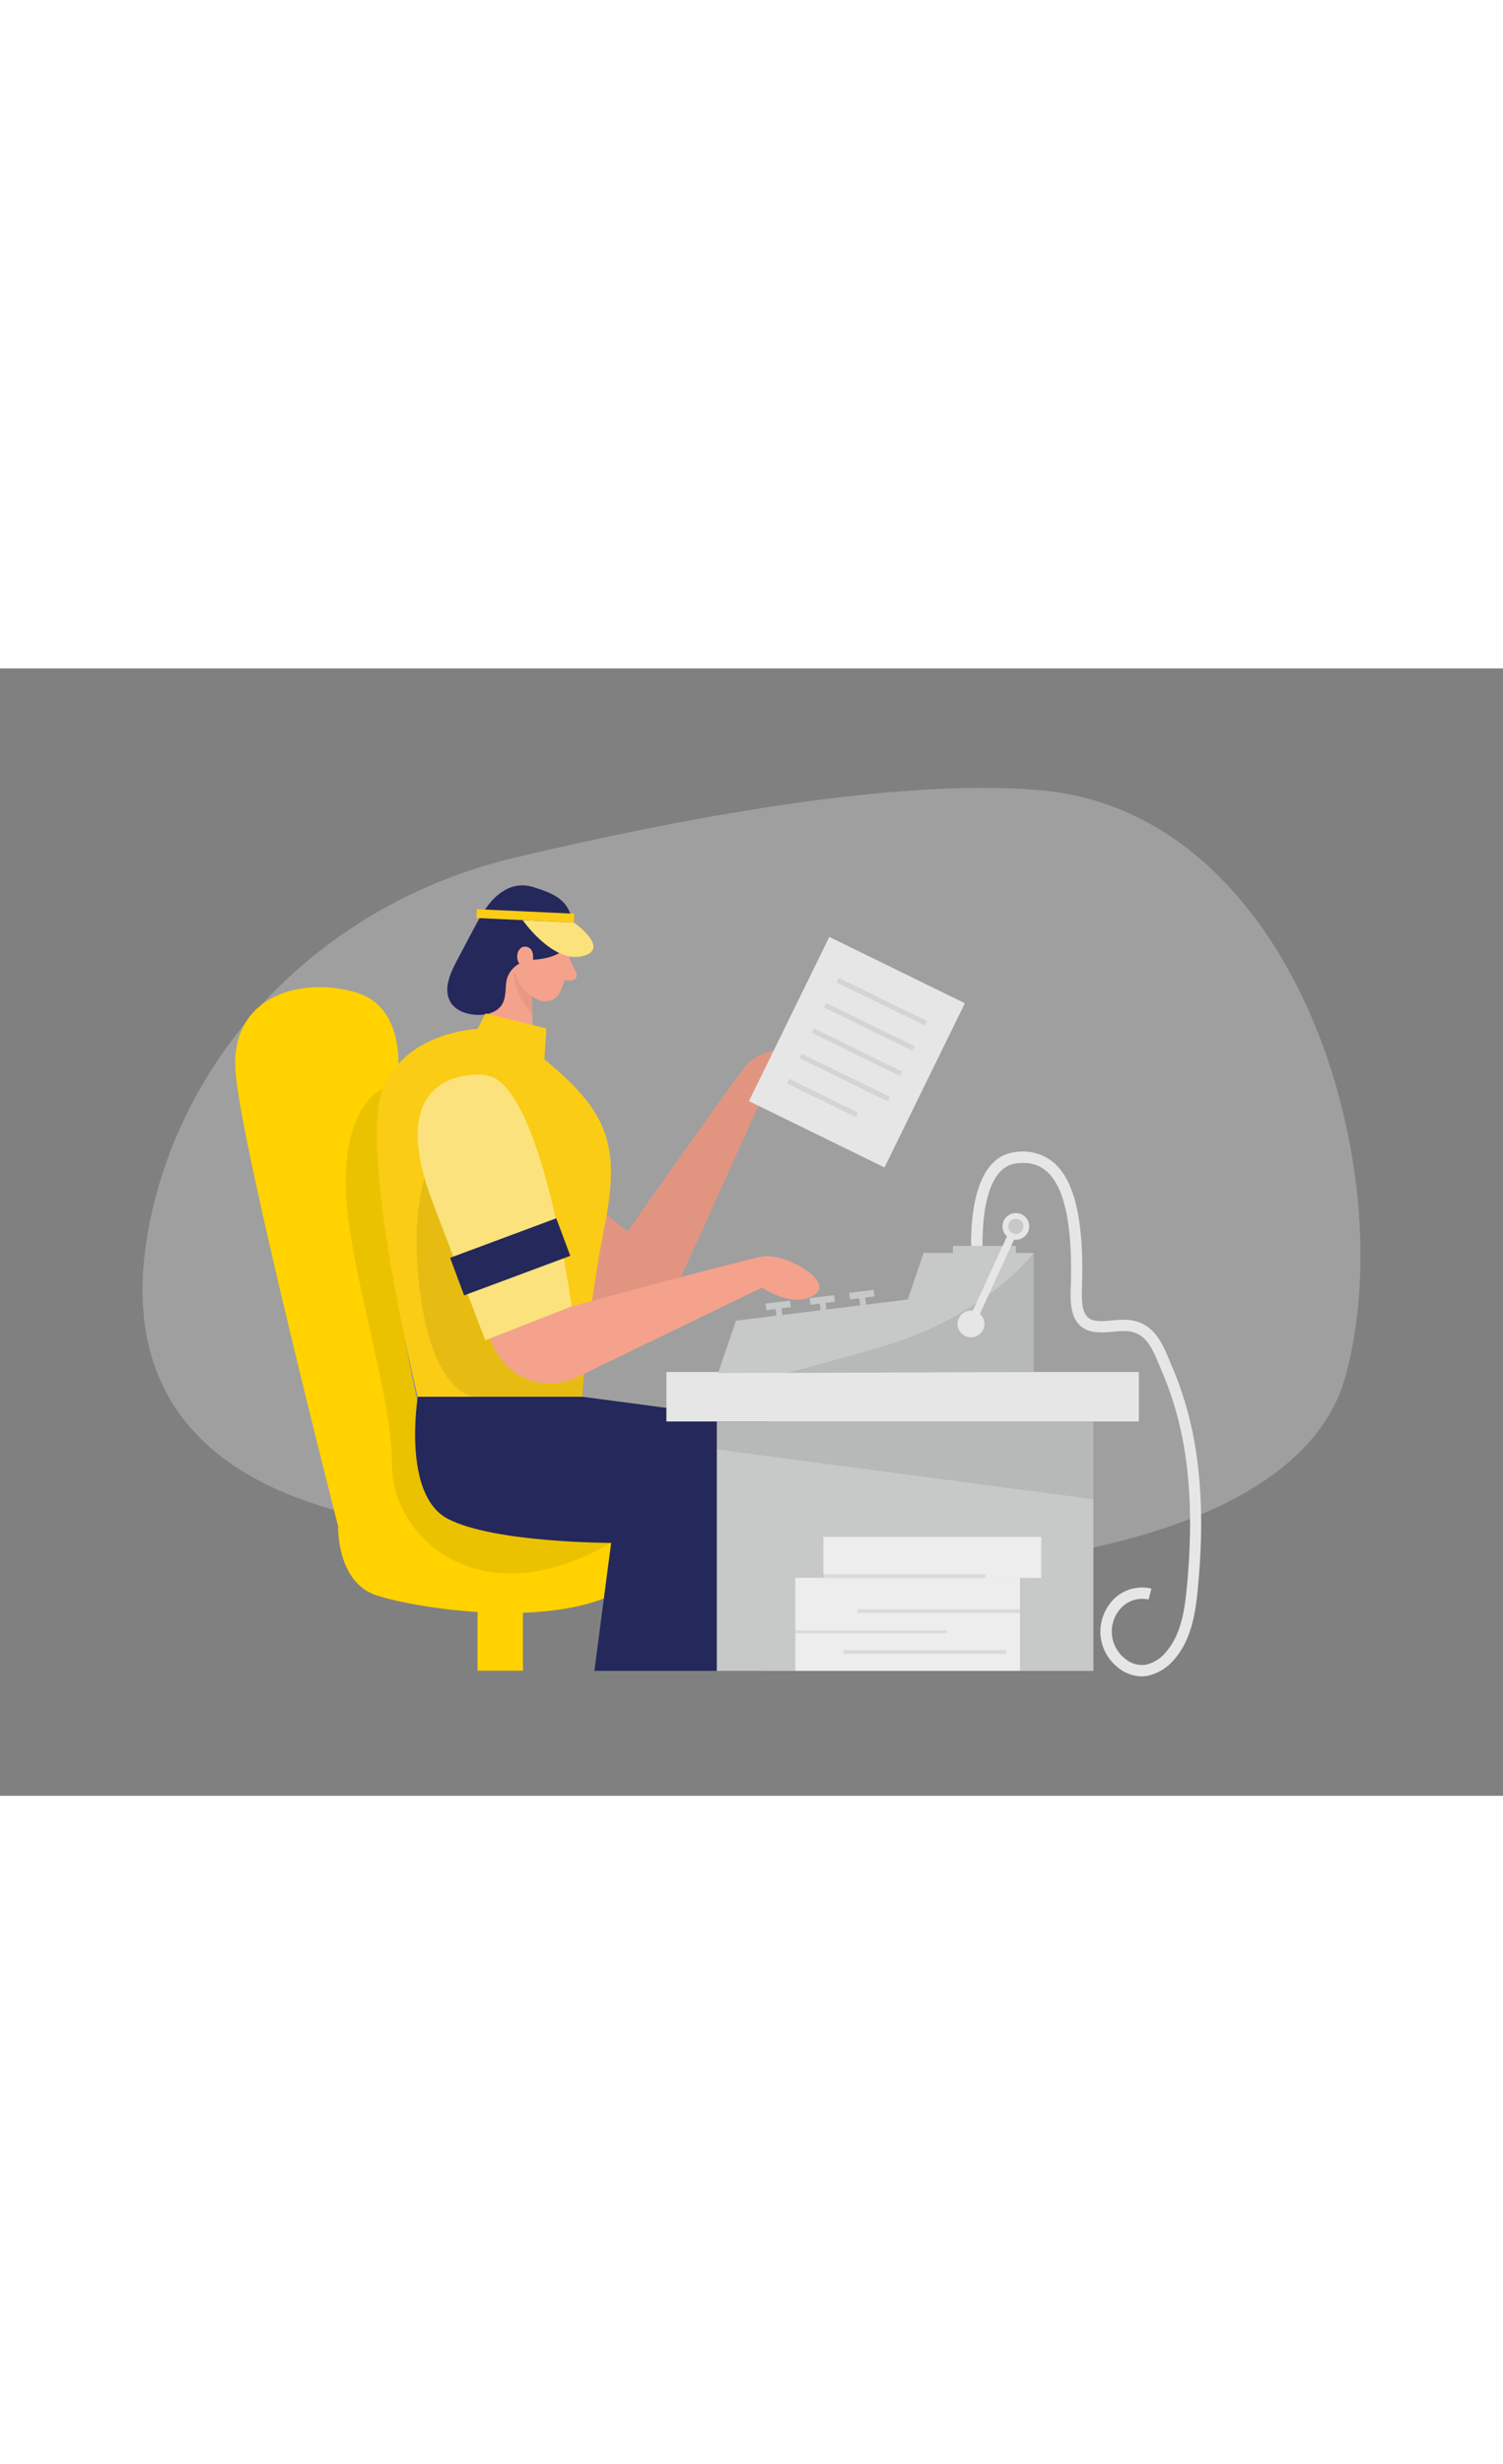 <svg id="Layer_1" data-name="Layer 1" xmlns="http://www.w3.org/2000/svg" viewBox="0 0 400 300" data-imageid="accountant-two-color" imageName="Accountant" class="illustrations_image" style="width: 183px;"><rect x="0" y="0" width="400" height="300" fill="#808080" stroke="none"/><path d="M136.76,50.41c-47.5,11.3-85,47-96,92.87-8.19,34.15-1,69.36,54.09,82.16C214,253.13,342.62,244,358,188.63S344.85,38.27,276.73,32.4C237.94,29.05,179.72,40.19,136.76,50.41Z" fill="#e6e6e6" opacity="0.3"/><rect x="127.09" y="245.46" width="12.08" height="21.25" fill="#ffd200"/><path d="M303.86,268.21a10.18,10.18,0,0,1-6.37-2.37,12.23,12.23,0,0,1-4.63-8.95,12.38,12.38,0,0,1,3.72-9.38,10.77,10.77,0,0,1,9.85-2.65l-.75,2.91a7.73,7.73,0,0,0-7,1.92,9.16,9.16,0,0,0,.73,13.81,6.91,6.91,0,0,0,5.6,1.61,9.75,9.75,0,0,0,5.2-3.25c4.15-4.68,5.1-11.49,5.67-17.51,1.27-13.56,1.1-25.24-.53-35.69a89.34,89.34,0,0,0-6-21.3c-.24-.55-.47-1.11-.69-1.66-2-4.74-3.64-8.83-8.45-9.33a21.46,21.46,0,0,0-3.86.12c-2.28.2-4.64.41-6.74-.34-5-1.78-4.76-7.83-4.64-11.45.54-16.08-1.56-26.4-6.22-30.69-2.13-2-4.82-2.71-8.21-2.31-4.51.53-7.38,5-8.55,13.22a64.62,64.62,0,0,0-.31,13.11l-3,.29c-.11-1.14-2.54-27.95,11.49-29.6a12.71,12.71,0,0,1,10.59,3.08c5.41,5,7.76,15.77,7.19,33-.13,3.95,0,7.56,2.65,8.53,1.48.53,3.51.35,5.47.17a24.45,24.45,0,0,1,4.43-.12c6.59.7,8.88,6.26,10.91,11.18.22.54.45,1.08.68,1.62a92.3,92.3,0,0,1,6.17,22c1.67,10.7,1.85,22.62.55,36.43-.61,6.49-1.65,13.86-6.41,19.22a12.63,12.63,0,0,1-6.89,4.21A9.23,9.23,0,0,1,303.86,268.21Z" fill="#e6e6e6"/><rect x="253.61" y="153.67" width="16.74" height="1.88" fill="#c7c9c9"/><path d="M90,228.33s-.49,14.85,10.23,18.34S147.66,256,166,244.92s7.1-25.61-8.53-24.44S90,228.33,90,228.33Z" fill="#ffd200"/><path d="M105.71,109.87S109,90.69,95,86.31s-34.05.28-32.3,21.24S90,228.33,90,228.33l29.1-2S96.35,153.53,105.71,109.87Z" fill="#ffd200"/><path d="M135.47,124.37,122,150.66l36.82,19a16.41,16.41,0,0,0,22.48-7.81L203.83,112s10-.93,11.94-7.42-13.5-3.61-17.26,1.1S167,149.84,167,149.84Z" fill="#f4a28c"/><path d="M135.47,124.37,122,150.66l36.82,19a16.41,16.41,0,0,0,22.48-7.81L203.83,112s10-.93,11.94-7.42-13.5-3.61-17.26,1.1S167,149.84,167,149.84Z" opacity="0.08"/><polygon points="136.23 71 129.2 95.81 141.9 101.62 141.37 80.21 136.23 71" fill="#f4a28c"/><path d="M141.54,84.39a10.43,10.43,0,0,1-4.74-3.65s-.4,5.25,4.72,11.08Z" fill="#ce8172" opacity="0.31"/><path d="M152.33,71.81s-.78,8.73-3.24,14.19a4.4,4.4,0,0,1-5.85,2.19c-2.74-1.28-6.06-3.81-6.21-8.54l-1.24-8s-.6-5,4.89-7.67S153.07,66.51,152.33,71.81Z" fill="#f4a28c"/><path d="M151.56,77.28,153.37,81a1.4,1.4,0,0,1-1.25,2l-3.41,0Z" fill="#f4a28c"/><path d="M101.87,111.91S92.28,115.38,92,136s12.53,57,12.33,75.91,23.14,41.27,58.26,20.77-29.07-27.51-29.07-27.51Z" opacity="0.08"/><path d="M111.19,193.81s-4.27,26.08,8,32.49,43.46,6.4,43.46,6.4l-4.46,34.05h45.18l1.16-66.36L155,193.81Z" fill="#24285b"/><rect x="177.35" y="187.22" width="125.74" height="13.17" transform="translate(480.44 387.61) rotate(-180)" fill="#e6e6e6"/><path d="M152.39,67.52s2.41,9.32-10.55,10c-3.72.21-6.81,2.69-7.16,6.35-.18,2-.1,4.1-1.2,5.74-1.27,1.89-3.76,2.56-6,2.59-2.91,0-6.1-.93-7.59-3.43-1.95-3.29-.16-7.46,1.62-10.84L126,69.43c2.14-4,4.48-8.3,8.49-10.49A9.32,9.32,0,0,1,140,57.77a14.57,14.57,0,0,1,2.75.69C147.87,60.11,151.31,61.78,152.39,67.52Z" fill="#24285b"/><path d="M141.84,77.57s.53-3.34-2-3.53-3.34,4.63,0,5.68Z" fill="#f4a28c"/><path d="M141.9,101.62l-12.7-5.81s-20.73-.2-27.33,16.1,9.32,81.9,9.32,81.9H155a355.84,355.84,0,0,1,5.82-45C165.52,125.49,161.37,117,141.9,101.62Z" fill="#facc15" class="target-color"/><path d="M130.22,108.11a29.25,29.25,0,0,1,11.93,23.46c-.07,15.55-3.53,44.86,7.1,44.68l6.86,4.7L155,193.81h-29s-12.88-.94-15-36.22S130.22,108.11,130.22,108.11Z" opacity="0.08"/><path d="M144.86,104l.57-8.19-16.23-4-2.11,4.09S130.61,103.46,144.86,104Z" fill="#facc15" class="target-color"/><rect x="190.77" y="200.39" width="100.22" height="66.36" transform="translate(481.76 467.15) rotate(-180)" fill="#c7c9c9"/><path d="M142.36,130.5l-27.21,11.56,16.11,38.19a16.4,16.4,0,0,0,22.27,8.39l49.24-23.86s8.26,5.67,13.92,1.94-8.06-11.41-14-10.2-52.46,13.73-52.46,13.73Z" fill="#f4a28c"/><path d="M152.12,169.75s-8-60.42-23.16-61.58c-9-.69-25.37,3.52-13.81,33.89l14,36.73Z" fill="#facc15" class="target-color"/><path d="M152.12,169.75s-8-60.42-23.16-61.58c-9-.69-25.37,3.52-13.81,33.89l14,36.73Z" fill="#fff" opacity="0.44"/><polygon points="290.99 200.39 290.99 221.1 190.77 207.82 190.77 200.39 290.99 200.39" opacity="0.08"/><polygon points="275.1 155.55 275.1 187.22 191.1 187.51 193.81 179.62 195.89 173.57 241.6 167.93 245.8 155.55 275.1 155.55" fill="#c7c9c9"/><path d="M275.1,155.55v31.67l-65.88.29s15.52-4,26.66-7.41C262.88,171.9,275.1,155.55,275.1,155.55Z" opacity="0.08"/><path d="M260.79,171.73,269.88,152a3.55,3.55,0,1,0-1.88-.86l-9.09,19.77a3.56,3.56,0,1,0,1.88.87Z" fill="#e6e6e6"/><circle cx="270.35" cy="148.45" r="2.03" fill="#c7c9c9"/><rect x="203.82" y="168.63" width="6.55" height="1.76" transform="translate(-19.26 26.73) rotate(-7.06)" fill="#c7c9c9"/><rect x="206.47" y="169.5" width="1.58" height="2.78" transform="translate(-19.43 26.76) rotate(-7.06)" fill="#c7c9c9"/><rect x="215.55" y="167.18" width="6.55" height="1.76" transform="translate(-18.99 28.16) rotate(-7.06)" fill="#c7c9c9"/><rect x="218.2" y="168.05" width="1.58" height="2.78" transform="translate(-19.16 28.19) rotate(-7.06)" fill="#c7c9c9"/><rect x="226.09" y="165.77" width="6.55" height="1.76" transform="translate(-18.74 29.44) rotate(-7.06)" fill="#c7c9c9"/><rect x="228.74" y="166.64" width="1.58" height="2.78" transform="translate(-18.91 29.47) rotate(-7.06)" fill="#c7c9c9"/><rect x="126.84" y="64.66" width="25.96" height="2.35" transform="translate(3.2 -6.41) rotate(2.66)" fill="#facc15" class="target-color"/><path d="M139.12,67s8,11.46,15.83,9.57-2.22-8.94-2.22-8.94Z" fill="#facc15" class="target-color"/><path d="M139.12,67s8,11.46,15.83,9.57-2.22-8.94-2.22-8.94Z" fill="#fff" opacity="0.44"/><rect x="207.96" y="77.81" width="40.17" height="48.65" transform="translate(68.13 -89.87) rotate(26.08)" fill="#e6e6e6"/><rect x="221.55" y="88.02" width="26.16" height="1.33" transform="translate(62.89 -94.13) rotate(26.08)" opacity="0.08"/><rect x="218.26" y="94.74" width="26.16" height="1.33" transform="translate(65.51 -92) rotate(26.08)" opacity="0.08"/><rect x="214.96" y="101.47" width="26.16" height="1.33" transform="translate(68.13 -89.87) rotate(26.08)" opacity="0.08"/><rect x="211.67" y="108.19" width="26.16" height="1.33" transform="translate(70.75 -87.73) rotate(26.08)" opacity="0.08"/><rect x="208.67" y="113.65" width="20.38" height="1.33" transform="translate(72.55 -84.59) rotate(26.08)" opacity="0.08"/><rect x="219.13" y="231.11" width="57.96" height="10.9" fill="#ededed"/><rect x="211.67" y="242" width="59.79" height="24.75" fill="#ededed"/><rect x="228.21" y="250.37" width="43.26" height="0.99" opacity="0.08"/><rect x="219.02" y="241.02" width="43.26" height="0.99" opacity="0.08"/><rect x="224.5" y="261.25" width="43.26" height="0.99" opacity="0.08"/><rect x="211.67" y="256" width="40.38" height="0.74" opacity="0.08"/><rect x="120.71" y="151.24" width="30.15" height="10.67" transform="translate(-46.1 57.22) rotate(-20.42)" fill="#24285b"/></svg>
